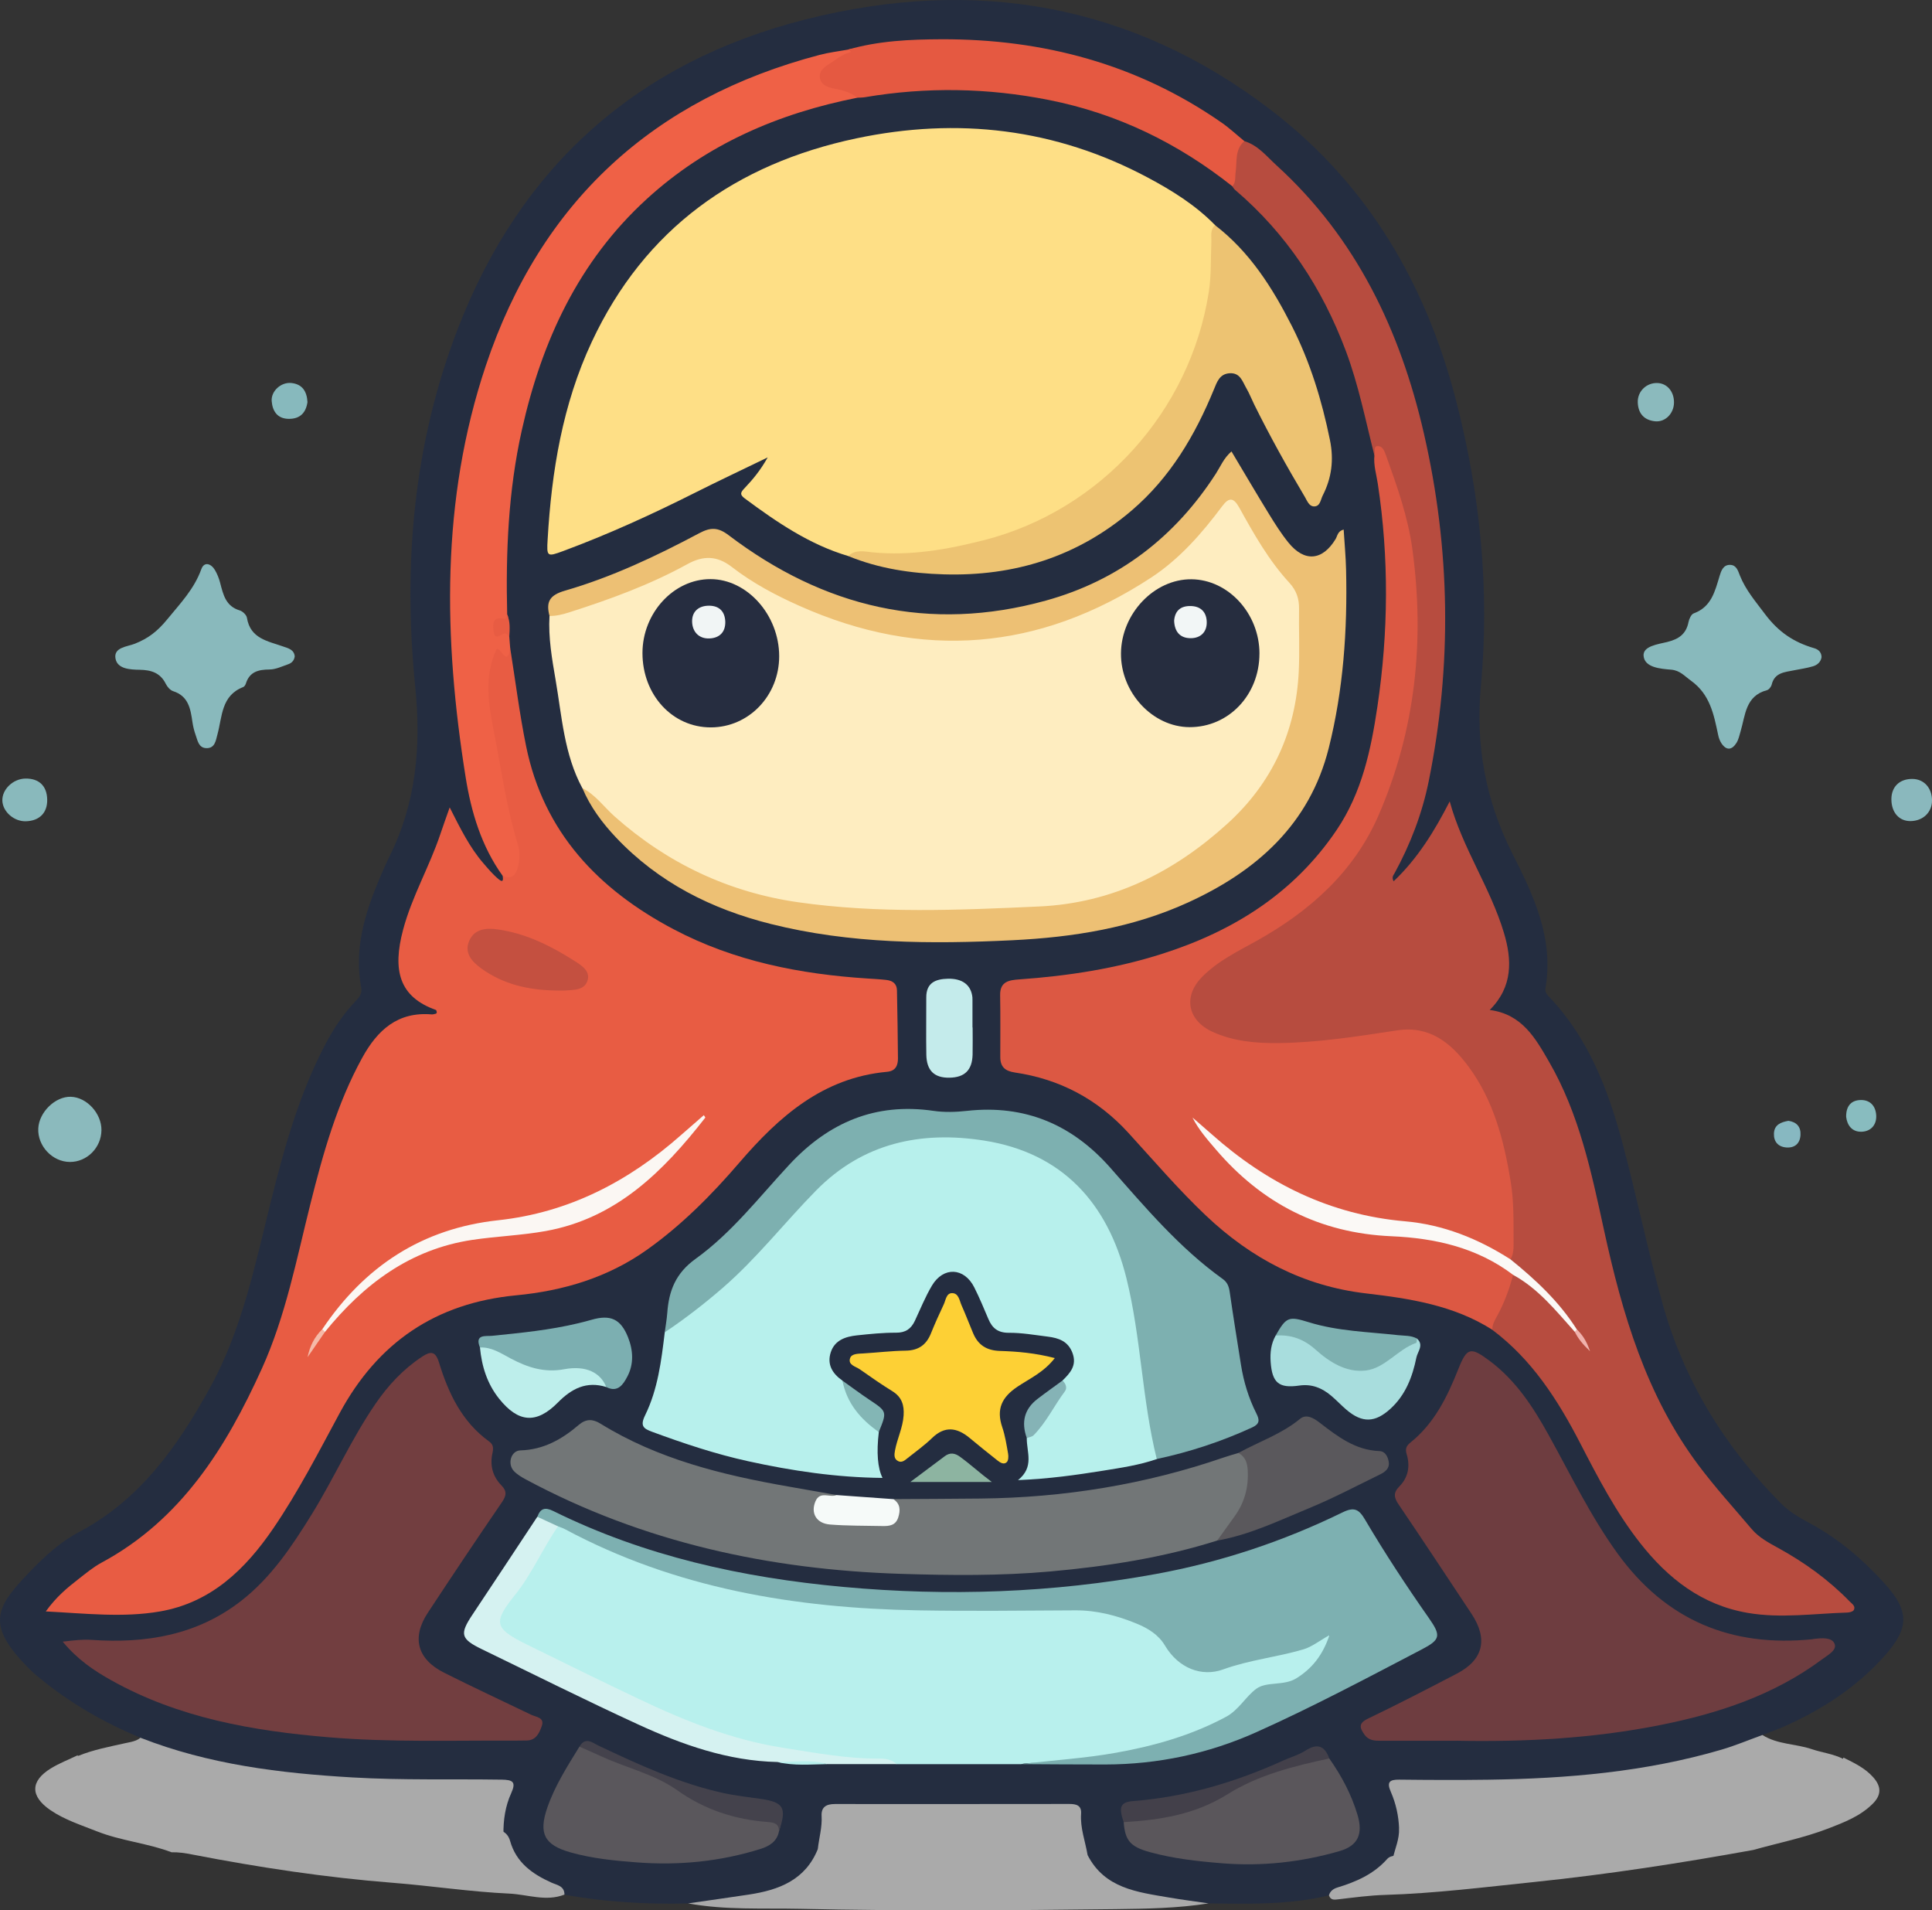 <?xml version="1.0" encoding="UTF-8"?>
<svg id="Layer_1" data-name="Layer 1" xmlns="http://www.w3.org/2000/svg" viewBox="0 0 638.9 631.61">
  <rect x="0" y="0" width="638.9" height="631.61" fill="#333333" stroke="none"/>
  <defs>
    <style>
      .cls-1 {
        fill: #a8dddd;
      }

      .cls-1, .cls-2, .cls-3, .cls-4, .cls-5, .cls-6, .cls-7, .cls-8, .cls-9, .cls-10, .cls-11, .cls-12, .cls-13, .cls-14, .cls-15, .cls-16, .cls-17, .cls-18, .cls-19, .cls-20, .cls-21, .cls-22, .cls-23, .cls-24, .cls-25, .cls-26, .cls-27, .cls-28, .cls-29, .cls-30, .cls-31, .cls-32, .cls-33, .cls-34, .cls-35, .cls-36, .cls-37, .cls-38, .cls-39, .cls-40, .cls-41, .cls-42, .cls-43, .cls-44, .cls-45, .cls-46, .cls-47, .cls-48, .cls-49, .cls-50 {
        stroke-width: 0px;
      }

      .cls-2 {
        fill: #43404a;
      }

      .cls-3 {
        fill: #5a585c;
      }

      .cls-4 {
        fill: #ef6146;
      }

      .cls-5 {
        fill: #44424c;
      }

      .cls-6 {
        fill: #f0b2ad;
      }

      .cls-7 {
        fill: #f5baa8;
      }

      .cls-8 {
        fill: #85b3b6;
      }

      .cls-9 {
        fill: #242d40;
      }

      .cls-10 {
        fill: #dc5843;
      }

      .cls-11 {
        fill: #89b9bc;
      }

      .cls-12 {
        fill: #87b9bd;
      }

      .cls-13 {
        fill: #b8f0ed;
      }

      .cls-14 {
        fill: #bdeeeb;
      }

      .cls-15 {
        fill: #edc074;
      }

      .cls-16 {
        fill: #5a565b;
      }

      .cls-17 {
        fill: #c45040;
      }

      .cls-18 {
        fill: #262d40;
      }

      .cls-19 {
        fill: #6e3d40;
      }

      .cls-20 {
        fill: #87b8c1;
      }

      .cls-21 {
        fill: #7eb1b1;
      }

      .cls-22 {
        fill: #b7f0ec;
      }

      .cls-23 {
        fill: #f1f5f5;
      }

      .cls-24 {
        fill: #b74c3f;
      }

      .cls-25 {
        fill: #8db4a1;
      }

      .cls-26 {
        fill: #88bcbf;
      }

      .cls-27 {
        fill: #f6faf9;
      }

      .cls-28 {
        fill: #5a575c;
      }

      .cls-29 {
        fill: #e55941;
      }

      .cls-30 {
        fill: #e85c43;
      }

      .cls-31 {
        fill: #8bbabd;
      }

      .cls-32 {
        fill: #7db0b0;
      }

      .cls-33 {
        fill: #7cafb1;
      }

      .cls-34 {
        fill: #d5f2f1;
      }

      .cls-35 {
        fill: #262d3f;
      }

      .cls-36 {
        fill: #feedc0;
      }

      .cls-37 {
        fill: #f2f6f6;
      }

      .cls-38 {
        fill: #88b9bc;
      }

      .cls-39 {
        fill: #c4ebeb;
      }

      .cls-40 {
        fill: #723e40;
      }

      .cls-41 {
        fill: #83b6b5;
      }

      .cls-42 {
        fill: #727677;
      }

      .cls-43 {
        fill: #fbf7f3;
      }

      .cls-44 {
        fill: #8ab8bd;
      }

      .cls-45 {
        fill: #7db0b1;
      }

      .cls-46 {
        fill: #aaa;
      }

      .cls-47 {
        fill: #edc372;
      }

      .cls-48 {
        fill: #fbf9f6;
      }

      .cls-49 {
        fill: #fdd035;
      }

      .cls-50 {
        fill: #fedf86;
      }
    </style>
  </defs>
  <path class="cls-9" d="m460.61,614.47c-4.67,8.17-12.91,10.17-21.14,12.17-13.12,3.2-26.48,2.84-39.83,2.67-6.4-.2-12.82.05-19.18-.9-6.14-.92-11.95-2.76-16.86-6.69-2.76-2.21-4.86-4.97-5.57-8.57-1.29-2.71-2.17-5.53-2.52-8.52-.66-5.61-1-5.95-6.86-5.98-12.61-.07-25.23-.02-37.84-.02-10.12,0-20.25-.07-30.37.03-5.71.06-6.31.61-6.73,6.14-.17,2.19-.75,4.23-1.4,6.28-4.88,14.61-17.09,16.85-30.08,17.88-4.91.39-9.81.31-14.72.36-13.72.35-27.37-.46-40.89-2.9-3.76-1.7-7.76-3.01-11.22-5.19-5.29-3.33-8.6-8.22-8.91-14.74-3.2-3.21-1.6-6.84-.87-10.36,1.05-5.07.84-5.47-4.36-5.51-10.5-.08-21,.27-31.49-.09-23.79-.8-47.5-2.54-70.52-9.18-4.64-1.34-10.02-1.73-12.78-6.81-12.07-5-23.28-11.43-33.38-19.76-.64-.53-1.32-1.02-1.92-1.59-16.34-15.66-12.98-21.41-1.32-33.53,4.88-5.07,10.07-9.86,16.27-13.13,20.23-10.69,32.68-28.45,43.31-47.68,10.58-19.15,14.88-40.5,20.11-61.48,4.47-17.94,9.42-35.72,18.11-52.21,2.65-5.03,5.77-9.74,9.69-13.88,1.27-1.35,2.51-2.6,2.11-4.75-2.39-12.68,1.13-24.39,5.99-35.87,1.04-2.45,2.07-4.91,3.26-7.29,8.94-17.86,10.6-36.52,8.61-56.32-4.06-40.38-.63-80.23,14.1-118.41,20.72-53.7,59.41-88.19,115.01-102.23,55.66-14.06,107.76-5.4,154.03,30.09,31.91,24.48,51.08,57.37,61.05,95.9,8.02,31.02,11.16,62.56,8.21,94.51-1.8,19.49,1.57,37.78,10.35,55.15,7.11,14.06,13.85,28.19,11.01,44.69-.19,1.08.33,1.91,1.05,2.66,13.23,13.8,19.77,31.02,24.54,48.99,4.61,17.35,8.25,34.96,13.03,52.25,7.06,25.56,20.5,47.54,39.19,66.33,2.74,2.76,6.04,4.73,9.41,6.53,9.53,5.09,17.59,11.94,24.81,19.89,8.4,9.25,8.39,14.83-.03,24.23-9.17,10.24-20.4,17.51-32.84,23.09-2.42,1.09-4.95,1.95-7.42,2.91-1.02,2.52-3.09,3.76-5.52,4.64-16.18,5.89-33.07,8.29-50.05,10.35-19.34,2.35-38.76,1.93-58.17,1.97-6.72.02-6.88.19-5.25,6.75.57,2.28.99,4.53.71,6.89-.22,3.83.31,7.95-3.92,10.24Z"/>
  <path class="cls-11" d="m97.46,217.03c-.18,1.38-1.03,2.2-2.17,2.59-2.03.7-4.11,1.72-6.18,1.73-3.68.03-6.57.75-7.8,4.64-.14.45-.49,1.02-.89,1.17-7.29,2.82-6.9,9.76-8.51,15.65-.55,1.99-.8,4.66-3.72,4.54-2.51-.1-2.84-2.51-3.49-4.33-.5-1.4-.86-2.88-1.07-4.35-.63-4.34-1.31-8.53-6.38-10.16-.98-.31-1.94-1.44-2.43-2.43-1.82-3.66-4.85-4.58-8.65-4.64-3.14-.05-7.34-.25-7.97-3.69-.69-3.77,3.87-3.92,6.38-4.92,4.43-1.76,7.46-4.07,10.74-8.08,4.33-5.29,8.87-9.97,11.26-16.58.94-2.6,3.23-1.87,4.52.33.75,1.28,1.31,2.71,1.69,4.15,1.02,3.89,1.83,7.79,6.5,9.17.97.29,2.22,1.49,2.37,2.43,1.12,6.91,6.88,7.69,11.97,9.49,1.65.58,3.65,1.01,3.84,3.3Z"/>
  <path class="cls-38" d="m602.39,217.19c-.22,1.64-1.38,2.66-2.83,3.1-2.05.62-4.2.9-6.31,1.33-3.05.63-6.4.73-7.36,4.72-.17.72-.92,1.68-1.57,1.85-7.15,1.9-7.12,8.29-8.73,13.66-.38,1.27-.65,2.65-1.34,3.75-1.51,2.42-3.34,2.64-5.01.11-.53-.81-.87-1.81-1.07-2.78-1.43-6.74-2.66-13.34-9-17.9-2.14-1.53-3.61-3.38-6.54-3.62-3.6-.3-8.69-.7-9.1-4.49-.36-3.31,4.77-3.91,7.8-4.66,3.8-.94,6.27-2.61,7.05-6.59.21-1.06.9-2.58,1.74-2.88,5.86-2.15,7.01-7.32,8.55-12.39.5-1.63,1.17-3.73,3.53-3.64,2.05.08,2.57,1.99,3.15,3.47,1.93,4.86,5.21,8.63,8.29,12.75,4.55,6.07,9.59,9.36,16.3,11.33,1.32.39,2.37,1.23,2.44,2.88Z"/>
  <path class="cls-31" d="m23.42,362.62c5.27.15,10.18,5.5,10.13,11.03-.05,5.79-4.78,10.55-10.45,10.52-5.78-.03-10.73-5.29-10.44-11.1.26-5.38,5.63-10.6,10.76-10.45Z"/>
  <path class="cls-11" d="m15.61,264.35c.09,4.36-2.54,7.04-7.03,7.18-3.89.12-7.6-3.07-7.8-6.7-.2-3.77,3.5-7.36,7.64-7.42,4.5-.06,7.1,2.45,7.19,6.94Z"/>
  <path class="cls-44" d="m638.9,264.71c0,3.85-2.98,6.7-7.05,6.76-3.82.06-6.38-2.84-6.38-7.23,0-4.11,2.69-6.73,6.91-6.71,3.86.02,6.53,2.96,6.53,7.18Z"/>
  <path class="cls-31" d="m553.58,133.14c-.05,3.55-2.87,6.49-6.25,6.15-3.62-.36-5.61-2.59-5.73-6.24-.13-3.71,2.96-6.61,6.63-6.41,3.15.17,5.4,2.9,5.35,6.49Z"/>
  <path class="cls-12" d="m101.68,132.92c-.49,3.51-2.43,5.62-6.24,5.56-3.74-.06-5.31-2.55-5.59-5.82-.29-3.33,3.09-6.4,6.52-6.03,3.56.38,5.11,2.71,5.31,6.29Z"/>
  <path class="cls-26" d="m610.51,369.24c-.05-3.83,1.93-5.53,4.92-5.55,3.07-.02,4.87,2.05,5.02,5.1.16,3.16-1.79,5.23-4.71,5.38-3.34.17-4.92-2.22-5.23-4.93Z"/>
  <path class="cls-20" d="m591.39,370.56c2.78.39,4.19,2.03,4.02,4.75-.18,2.76-1.89,4.26-4.64,4.07-2.72-.19-4.25-1.89-4.14-4.63.12-2.92,2.32-3.73,4.76-4.18Z"/>
  <path class="cls-50" d="m280.51,183.84c-12.83-3.8-23.64-11.21-34.23-19.05-1.87-1.38-1.22-2.16-.02-3.43,2.63-2.78,5.11-5.69,7.61-10.13-8.59,4.17-16.29,7.78-23.88,11.6-14.25,7.17-28.74,13.79-43.7,19.34-5.42,2.01-5.53,1.88-5.19-3.83,1.31-22.56,4.94-44.65,14.59-65.3,17.51-37.48,47.79-58.9,87.48-67.29,33.45-7.06,65.85-3.32,96.34,12.93,8.07,4.3,15.84,9.13,22.3,15.74,3.03,17.92-1.11,34.74-8.75,50.7-13.7,28.66-36.58,46.55-66.86,55.46-9.96,2.93-20.15,4.1-30.41,4.69-5.1.29-10.09-1.86-15.27-1.46Z"/>
  <path class="cls-30" d="m168.72,214.28c1.73,10.82,3.08,21.73,5.27,32.46,5.8,28.47,23.92,47.36,48.72,60.47,20.07,10.6,41.91,14.89,64.39,16.32,1.99.13,3.99.23,5.98.46,2.01.23,3.5,1.16,3.54,3.44.13,7.49.29,14.98.33,22.46.01,2.32-.74,4.21-3.6,4.47-21.23,1.95-35.71,14.75-48.84,30.02-9.12,10.61-18.96,20.55-30.45,28.74-13.02,9.28-27.82,13.66-43.37,15.14-26.61,2.54-45.75,15.6-58.36,38.93-6.96,12.89-13.66,25.96-21.93,38.09-9.26,13.58-20.64,24.62-37.62,27.52-12.17,2.08-24.4.65-37.64-.03,3.5-4.84,7.05-7.78,10.69-10.6,2.5-1.94,4.96-4.02,7.72-5.51,26.38-14.2,41.2-38.06,53.03-64.13,7.86-17.34,11.46-36.1,16.07-54.49,4.17-16.63,8.78-33.12,17.13-48.31,5.05-9.18,11.72-15.28,22.95-14.35.48.04.98-.13,1.46-.25.11-.03.17-.23.27-.37-.09-.28-.11-.78-.29-.84-12.22-4.33-14.43-13.17-10.87-26.53,2.92-10.98,8.72-20.88,12.32-31.61.88-2.64,1.84-5.26,3.09-8.83,3.53,6.98,6.59,13.18,11.12,18.43,1.63,1.89,3.25,3.84,5.17,5.39,1.58,1.27,1.36-.24,1.24-1.22,3.64-3.39,3.6-7.45,2.39-11.88-3.95-14.41-6.39-29.13-8.67-43.87-.77-4.95-.76-9.91.57-14.82,1.6-5.9,2.52-6.49,8.19-4.73Z"/>
  <path class="cls-36" d="m192.57,260.56c-6.02-11.15-6.75-23.62-8.83-35.73-1.2-6.98-2.44-14.01-2.03-21.17,1.33-1.93,3.44-2.49,5.51-3.16,13.47-4.36,26.78-9.17,39.26-15.92,6.01-3.25,11.41-2.75,16.77,1.16,10.99,8,23.06,13.98,35.96,18.09,28.08,8.96,55.6,7.52,82.6-4.75,15.33-6.97,28.28-16.67,38.29-30.25.99-1.34,2.13-2.57,3.48-3.56,3.09-2.28,5.61-2.11,7.63,1.17,5.74,9.36,11.43,18.74,18.42,27.25,1.16,1.42,1.81,3.26,1.84,5.11.18,13.12,1.11,26.29-2.25,39.22-4.04,15.5-12.77,27.86-24.73,38.35-13.04,11.43-27.95,19.1-44.62,23.44-7.75,2.02-15.78,2.5-23.72,2.66-17.14.35-34.3.44-51.45.03-28.34-.69-54.37-8.59-77.11-26.04-5.86-4.5-10.48-10.16-15.02-15.9Z"/>
  <path class="cls-24" d="m454.51,150.59c-2.93-11.58-5.23-23.3-9.45-34.56-7.82-20.83-19.66-38.8-36.65-53.27-.37-.31-.61-.78-.91-1.17-1.18-3.38-1.07-6.8-.41-10.26.48-2.51,1.72-4.26,4.4-4.67,4.51,1.35,7.34,5,10.59,7.96,26.38,24,40.97,54.61,48.81,88.76,8.76,38.16,9.36,76.56,1.57,114.95-2.15,10.6-6.04,20.77-11.27,30.34-.37.67-1.06,1.33-.33,2.71,7.98-7.57,13.53-16.63,18.55-26.42,4.2,15.43,13.45,28.48,17.93,43.46,2.66,8.89,3.02,17.81-4.7,25.5,10.71,1.37,15.15,9.4,19.59,17.07,10.01,17.27,14.04,36.59,18.22,55.78,6.04,27.68,13.94,54.6,31.24,77.68,5.49,7.32,11.67,14.11,17.59,21.1,2.42,2.85,5.7,4.56,8.91,6.33,8.66,4.77,16.6,10.51,23.5,17.61.75.78,2.08,1.55,1.32,2.86-.3.52-1.43.77-2.19.8-10.96.32-21.92,2-32.9.1-15.18-2.62-26.34-11.37-35.57-23.13-7.97-10.15-13.89-21.55-19.77-32.93-7.41-14.34-15.96-27.68-29.1-37.53-.62-.79-1.37-1.74-.97-2.66,2.39-5.45,3.22-11.65,7.63-16.15,4.43.17,6.9,3.6,9.78,6.15,4.24,3.73,7.46,8.42,11.06,12.74.18.26.34.52.5.8-.17-.35-.39-.67-.6-1-5.57-6.84-11.06-13.72-18.48-18.76-1.71-1.16-3.67-2.46-3.87-4.96.4-16.25-.96-32.24-6.93-47.56-2.87-7.37-6.81-14.04-12.49-19.64-5-4.93-10.82-6.57-17.79-5.62-15.46,2.12-30.89,4.8-46.62,3.59-5.05-.39-9.88-1.41-14.45-3.56-9.78-4.61-11.45-14.22-3.85-21.9,5.12-5.18,11.55-8.46,17.84-11.81,25.23-13.46,40.56-34.36,47.08-61.94,6.65-28.13,7.99-56.23-.89-84.21-1.11-3.49-2.53-6.87-3.67-10.35-.38-1.17-.81-2.21-2.28-2.23Z"/>
  <path class="cls-10" d="m500.37,421.49c-1.23,4.74-2.95,9.31-5.28,13.61-.79,1.46-1.64,2.83-1.59,4.55-12.76-8.11-27.24-10.33-41.82-12.03-20.66-2.42-37.97-11.6-52.9-25.74-9.08-8.6-17.2-18.11-25.62-27.32-10.2-11.16-22.7-17.78-37.56-19.97-3.24-.48-4.81-1.88-4.81-5.1,0-6.83.07-13.66-.05-20.48-.08-4.55,3.02-4.96,6.32-5.2,16.15-1.14,32.06-3.58,47.52-8.54,23.49-7.53,43.4-20.06,57.45-40.87,8.34-12.36,11.35-26.46,13.48-40.86,3.64-24.53,3.85-49.07.12-73.61-.47-3.1-1.45-6.15-1.12-9.35.32-1.06-.34-2.96.87-3.08,1.94-.2,2.53,1.87,3.06,3.35,3.6,10.02,7.17,20.05,8.62,30.68,4.13,30.31,1.04,59.8-11.14,87.94-8.11,18.73-22.66,31.69-40.26,41.54-6.36,3.56-13.03,6.72-18.24,12.09-6.26,6.45-4.64,14.32,3.61,18.07,6.86,3.11,14.14,3.75,21.43,3.69,13.3-.11,26.44-2.2,39.57-4.2,10.67-1.62,17.73,4.06,23.57,11.94,8.37,11.3,11.74,24.44,13.97,38.03,1.09,6.62.93,13.25.96,19.9,0,2,.08,4.01-1.03,5.82-1.26.99-2.49.61-3.7-.1-11.73-6.86-24.62-10.02-37.95-11.47-20.17-2.2-42.25-12.16-59.95-31.01,10.31,10.28,19.69,19.69,31.99,25.57,9.19,4.39,18.81,6.4,28.87,7.13,13.71.99,27.15,3.13,38.91,11.06,1.43.96,3.59,1.42,2.69,3.96Z"/>
  <path class="cls-13" d="m337.53,583.27c-13.67,0-27.33,0-41,0-5.85-1.72-11.89-.72-17.83-1.22-18.27-1.53-35.9-4.81-53.11-11.78-17.93-7.26-34.63-16.91-52.29-24.6-.61-.27-1.19-.6-1.77-.93-9.19-5.18-10.1-9.4-3.65-17.88,3.63-4.77,7.12-9.61,9.69-15.06,1.6-3.39,3.9-6.16,7.2-8.03,1.78-.45,3.23.43,4.73,1.15,25.52,12.38,52.37,20.3,80.59,23.16,11.39,1.15,22.78,2.49,34.3,2.32,17.48-.25,34.98-.4,52.45.05,12.47.32,23.86,3.6,32,14.39,4.65,6.16,14.02,7.15,21.39,3.07,1.91-1.06,3.71-2.39,5.94-2.39,6.78-.02,13.22-1.16,19.08-4.85,1.27-.8,2.96-1.2,4.24-.11,1.5,1.27,1.11,3.11.43,4.63-3.58,8.05-9.69,13.04-18.49,14.19-3.01.39-5.15,1.39-7.2,3.71-7.02,7.95-16.86,11.01-26.44,14.31-13.21,4.55-27.05,4.88-40.82,5.56-3.15.15-6.31-.4-9.44.33Z"/>
  <path class="cls-22" d="m351.37,456.43c2.55-2.5,4.81-4.99,3.3-9.09-1.45-3.92-4.59-4.97-8.17-5.42-4.29-.53-8.59-1.3-12.88-1.27-3.62.02-5.5-1.54-6.78-4.58-1.48-3.51-2.95-7.04-4.66-10.44-3.32-6.6-10.22-6.93-14-.57-2.19,3.69-3.81,7.73-5.64,11.63-1.25,2.65-3.07,3.95-6.22,3.93-4.31-.02-8.63.42-12.93.88-3.76.4-7.34,1.56-8.66,5.59-1.32,4.04.56,7.07,3.86,9.37,2.18,4.36,6.04,7.45,8.67,11.48,1.17,1.81,2.71,3.38,3.36,5.51q-1.21,10.22,1.22,15.18c-15.14-.14-29.84-2.31-44.4-5.51-10.84-2.38-21.36-5.89-31.77-9.73-2.81-1.04-4.1-1.87-2.34-5.46,4.21-8.57,5.38-18.04,6.5-27.44,1.25-2.61,3.18-4.58,5.5-6.3,13.29-9.86,24.67-21.68,35.49-34.14,10.53-12.13,22.53-22.32,39.18-24.84,36.82-5.58,64.68,10.08,74.62,46.55,2.82,10.34,3.19,21,4.87,31.49,1.1,6.89,2.08,13.79,3.57,20.62.61,2.81,1.95,5.84-.52,8.53-5.8,2.01-11.87,2.89-17.88,3.86-8.8,1.41-17.64,2.66-28.01,3.1,5.48-4.38,2.83-9.29,2.9-13.9,2.91-5.14,6.48-9.86,9.8-14.73.93-1.36,2.19-2.46,2.02-4.3Z"/>
  <path class="cls-19" d="m481.59,575.54c-8.33,0-16.65-.01-24.98,0-2.05,0-4.01-.09-5.35-1.98-1.55-2.19-2.22-3.75,1.11-5.34,9.9-4.74,19.65-9.8,29.39-14.87,8.77-4.56,10.41-11.44,4.85-19.81-8-12.05-15.96-24.14-24.08-36.11-1.56-2.29-1.86-3.87.24-5.99,2.92-2.95,3.61-6.7,2.41-10.65-.53-1.73-.13-2.76,1.23-3.85,7.97-6.37,12.23-15.2,15.88-24.38,2.84-7.13,4.07-7.31,10.34-2.62,8.64,6.47,14.3,15.14,19.42,24.37,7.34,13.22,13.88,26.87,22.8,39.22,16.04,22.19,37.67,31.16,64.56,28.43.16-.02.32-.09.49-.11,2.5-.28,5.84-.59,6.76,1.57.92,2.17-2.23,3.78-3.97,5.09-15.97,11.92-34.41,17.99-53.63,21.82-22.25,4.44-44.81,5.64-67.47,5.19Z"/>
  <path class="cls-40" d="m20.73,542.77c3.93-.47,6.65-.79,9.52-.59,17.93,1.25,34.92-1.53,49.54-12.93,9.87-7.7,16.71-17.93,23.22-28.45,7.45-12.03,13.18-25.05,21.21-36.74,4.2-6.11,9.14-11.4,15.35-15.5,2.86-1.89,4.44-1.89,5.62,1.96,3.11,10.16,7.59,19.6,16.57,26.07,1.51,1.09,1.41,2.36,1.07,3.95-.86,4.02.12,7.64,3,10.58,1.9,1.94,1.62,3.41.12,5.6-8.28,12.08-16.41,24.26-24.47,36.49-5.41,8.22-3.52,15.34,5.35,19.81,9.52,4.79,19.19,9.27,28.79,13.9,1.66.8,4.55.88,3.54,3.75-.79,2.24-1.88,4.79-5.07,4.78-1.33,0-2.67.04-4,.04-20.48-.1-40.97.61-61.41-1.11-25.02-2.1-49.51-6.34-71.83-18.81-5.79-3.23-11.23-6.9-16.12-12.81Z"/>
  <path class="cls-15" d="m192.57,260.56c4.37,2.21,7.17,6.26,10.72,9.41,17.45,15.5,37.77,25.06,60.64,28.33,26.44,3.78,53.1,2.62,79.72,1.4,24.3-1.11,44.58-11.34,62.18-27.31,14.84-13.46,22.76-30.51,23.67-50.6.31-6.81-.02-13.66.09-20.48.05-3.34-.86-6.07-3.18-8.6-6.82-7.4-11.75-16.13-16.58-24.86-1.93-3.48-3.45-3.43-5.64-.51-6.71,8.98-14.09,17.44-23.48,23.6-36.98,24.23-75.81,27.43-116.28,9.4-7.93-3.53-15.57-7.58-22.45-12.91-4.77-3.69-9.33-3.86-14.67-.91-12.43,6.85-25.74,11.69-39.24,15.99-2.08.66-4.16,1.17-6.35,1.14-1.19-4.56-.11-6.85,5.1-8.36,15.53-4.49,30.15-11.41,44.4-18.99,3.71-1.98,6.17-2.06,9.75.66,31.46,23.86,66.38,32.25,104.88,21.61,24.07-6.65,42.76-21.02,56.29-42.06,1.5-2.34,2.54-5.03,5.1-7.26,4.19,7.01,8.21,13.87,12.37,20.64,2,3.26,4.06,6.52,6.45,9.48,5.31,6.57,11.26,6.03,15.61-1.14.63-1.04.65-2.62,2.67-3.15.28,4.53.7,8.93.8,13.33.47,19.89-.89,39.68-5.75,58.99-6.31,25.09-23.79,40.58-46.4,50.93-18.42,8.43-38.12,11.56-58.19,12.53-26.84,1.3-53.61,1.22-79.92-5.38-19.6-4.92-37.08-13.7-51.13-28.55-4.59-4.85-8.56-10.17-11.17-16.4Z"/>
  <path class="cls-42" d="m295.43,495.64c9.63-.06,19.25-.09,28.88-.19,27.54-.29,54.4-4.63,80.47-13.61,1.56-.54,3.16-.97,4.75-1.45,4.16-.11,4.88,2.81,5.03,5.97.49,9.99-3.36,17.76-12.03,22.98-17.98,5.68-36.46,8.54-55.21,10.22-16.46,1.47-32.94,1.31-49.37.79-43.54-1.38-85.28-10.41-123.99-31.18-1.45-.78-2.95-1.66-4.05-2.84-2.21-2.39-.91-6.71,2.18-6.8,7.63-.21,13.72-3.66,19.25-8.39,2.44-2.08,4.63-2.06,7.23-.45,19.04,11.76,40.28,16.96,61.99,20.76,5.37.94,10.75,1.89,16.12,2.84-.2.67-.63,1.16-1.21,1.51-1.47.91-3.9,1.17-3.28,3.67.65,2.63,3.12,2.69,5.26,2.83,3.31.21,6.64.1,9.96.09q7.18-.03,8.05-6.74Z"/>
  <path class="cls-45" d="m337.53,583.27c10.52-1.31,21.12-1.9,31.58-3.78,12.67-2.27,24.9-5.74,36.31-11.86,4.26-2.29,6.53-6.72,10.05-9.3,3.38-2.48,9.06-.87,13.2-3.43,5.14-3.18,8.71-7.56,10.97-14.28-3.33,1.86-5.79,3.86-8.6,4.69-8.73,2.6-17.79,3.46-26.55,6.64-7.12,2.58-14.79-.39-19.26-7.91-2.13-3.58-5.6-5.7-9.32-7.22-6.49-2.66-13.19-4.44-20.31-4.4-17.31.08-34.62.31-51.92,0-40.81-.72-80.34-7.26-116.85-26.84-.73-.39-1.53-.63-2.29-.94-3.46,1.51-5.57.1-6.84-3.15.99-2.76,2.49-3.28,5.27-1.91,30.23,14.94,62.48,22.03,95.87,25.09,34.69,3.18,69.15,1.99,103.4-4.27,21.52-3.93,42.14-10.8,61.79-20.4,3.8-1.85,5.37-1,7.35,2.37,6.59,11.17,13.72,22.01,21.17,32.64,4.05,5.78,3.79,7.1-2.31,10.29-18.12,9.47-36.18,19.07-54.84,27.43-15.84,7.09-32.51,10.62-49.89,10.65-9.32.02-18.64-.08-27.96-.12Z"/>
  <path class="cls-4" d="m168.72,214.28c-1.04,6.57-3.1-.44-4.52.31-4.2,9.01-2.67,18.24-.88,27.31,2.47,12.5,4.18,25.17,7.95,37.4.73,2.37.6,4.96,0,7.4-.64,2.64-2.08,4.16-5.04,2.87-7.05-9.76-10.43-21.21-12.25-32.64-7.31-45.76-8.25-91.51,6.7-136.11,18.11-54.01,55.24-88.19,110.39-102.68,3.03-.8,6.17-1.16,9.26-1.72,1.91-.55,3.45-.48,1.72,1.91-1.15,1.6-3.32,2.1-4.87,3.31-1.24.97-3.28,1.59-3.03,3.54.25,2,2.34,1.97,3.84,2.53,2.35.89,5.35,1.08,5.53,4.6-26.1,5.16-49.82,15.36-69.63,33.47-22.59,20.64-34.74,47.01-41.32,76.41-4.5,20.13-5.34,40.49-4.85,60.99.13.3.34.65.26.92q-1.1,3.63.44,6.37c.1,1.27.19,2.53.29,3.8Z"/>
  <path class="cls-32" d="m382.54,482.4c-4.91-19.69-5.17-40.18-10.05-59.83-6.16-24.77-21.14-41.42-47.1-45.48-20.81-3.25-40.01.74-55.54,16.54-10.48,10.66-19.67,22.53-31.07,32.36-6.06,5.22-12.33,10.07-18.95,14.51.28-2.13.67-4.26.83-6.4.53-7.34,2.76-13.15,9.38-17.91,11.93-8.57,20.97-20.36,30.93-31.07,13.03-14.02,28.53-20.66,47.79-17.84,3.58.52,7.34.4,10.96,0,19.22-2.13,34.86,4.51,47.5,18.86,11.55,13.1,22.83,26.48,37.17,36.75,1.45,1.04,2,2.42,2.26,4.21,1.15,8.05,2.46,16.08,3.73,24.12.89,5.61,2.53,11.01,5.08,16.07,1.1,2.17,1.17,3.48-1.35,4.64-10.14,4.66-20.66,8.12-31.56,10.45Z"/>
  <path class="cls-47" d="m280.51,183.84c2.4-2.31,5.44-1.47,8.09-1.22,12.58,1.21,24.71-.95,36.82-4.04,38.59-9.84,68.21-42.62,74.33-82.09.85-5.5.6-10.93.84-16.4.08-1.94-.5-4.05,1.21-5.65,11.5,8.83,19.03,20.75,25.44,33.4,6.03,11.9,9.91,24.57,12.57,37.67,1.33,6.53.57,12.53-2.41,18.34-.7,1.37-.8,3.64-2.91,3.58-1.61-.05-2.22-1.85-2.96-3.1-5.94-10-11.6-20.15-16.76-30.58-.88-1.78-1.6-3.66-2.6-5.38-1.29-2.21-2-5.16-5.5-4.97-3.35.19-4.22,2.88-5.22,5.31-6.26,15.25-14.45,29.15-27.18,40.04-17.94,15.34-38.84,21.83-62.19,21.14-10.84-.32-21.46-1.9-31.58-6.05Z"/>
  <path class="cls-29" d="m283.53,32.32c-2.38-1.97-5.24-2.55-8.19-3.14-1.91-.38-3.99-1.31-4.23-3.61-.21-1.98,1.25-3.26,2.87-4.27,2.36-1.46,4.45-3.42,7.29-4.03.02,0,.03-.38-.05-.43-.27-.17-.58-.28-.88-.41,10.14-2.95,20.62-3.41,31.02-3.45,33.52-.1,64.69,8.18,92.5,27.48,2.69,1.86,5.1,4.12,7.64,6.2-3.24,2.8-2.36,6.77-2.89,10.32-.24,1.58.18,3.28-1.09,4.6-17.97-14.26-38.05-24.04-60.63-28.52-20.24-4.02-40.53-4.37-60.88-.92-.81.14-1.64.11-2.47.17Z"/>
  <path class="cls-28" d="m257.61,605.45c-.64,3.43-3.25,4.96-6.15,5.86-13.26,4.15-26.84,5.49-40.7,4.45-7.45-.56-14.84-1.28-22.06-3.31-8.65-2.43-10.67-6.21-7.72-14.77,2.51-7.27,6.64-13.71,10.64-20.21,1.5-.71,2.85-.34,4.28.35,12.24,5.95,25.3,10.09,37.11,17.05,6.25,3.68,13.5,4.53,20.6,5.53,2.88.41,5.43,1.15,3.99,5.03Z"/>
  <path class="cls-16" d="m439.59,581.4c4.04,5.73,7.31,11.86,9.32,18.6,1.88,6.29.25,10.23-5.95,12.02-12.65,3.65-25.65,5.09-38.82,4.02-8.08-.65-16.15-1.54-24-3.71-6.35-1.76-8.1-3.84-8.54-9.88,2.22-2.93,5.71-2.59,8.68-2.88,8.08-.78,15.45-3.16,22.66-6.98,9.68-5.14,20.32-8.11,30.52-12.09,2.17-.85,4.25-.46,6.15.9Z"/>
  <path class="cls-49" d="m348.81,449.02c-3.62,4.68-8.3,6.75-12.32,9.44-5.2,3.47-7.09,7.43-5.05,13.41.96,2.81,1.41,5.8,1.93,8.74.16.9.12,2.24-.42,2.79-.97.98-2.22.15-3.1-.54-3.14-2.45-6.22-4.99-9.3-7.52-4.15-3.41-8.15-3.94-12.33.11-2.5,2.42-5.36,4.47-8.09,6.64-.89.71-1.89,1.62-3.12.99-1.48-.74-1.28-2.2-1.04-3.52.72-3.91,2.58-7.51,2.85-11.57.23-3.47-.62-6.1-3.71-8.02-3.67-2.27-7.22-4.74-10.74-7.22-1.38-.97-4.02-1.44-3.25-3.72.52-1.54,2.75-1.45,4.43-1.56,4.64-.28,9.28-.85,13.92-.91,4.23-.05,6.85-1.89,8.39-5.72,1.3-3.23,2.74-6.42,4.23-9.57.68-1.43.82-3.76,2.79-3.73,2.17.03,2.4,2.46,3.11,4.05,1.35,3.03,2.52,6.13,3.81,9.19,1.65,3.92,4.45,5.73,8.88,5.87,5.78.18,11.59.67,18.14,2.36Z"/>
  <g>
    <path class="cls-46" d="m186.62,626.41c-6.08,2.38-12.16-.06-18.17-.34-12.87-.59-25.67-2.56-38.52-3.57-22.31-1.75-44.37-5.1-66.31-9.35-2.3-.45-4.56-.81-6.89-.75-8.04-3.05-16.74-3.76-24.76-6.95-5.23-2.08-10.61-3.78-15.3-6.98-6.7-4.58-6.7-9.6.15-13.8,2.8-1.72,5.91-2.91,8.89-4.35,0,0,.05.27.05.27,3.5.28,6.05,2.53,7.59,5.15,6.06,10.35,16.04,11.84,26.54,12.5,18.34,1.16,36.67,2.56,55,3.89,7.27.53,14.57.65,21.85.96,9.78.41,19.47,1.58,29.2,2.27,1.48.61,2.33,1.83,2.74,3.28,2.01,7.16,7.33,10.94,13.7,13.8,1.78.8,4.31,1.09,4.28,3.97Z"/>
    <path class="cls-46" d="m579.67,611.66c-23.94,4.34-48,8.05-72.19,10.56-16.45,1.7-32.89,3.78-49.46,4.28-5.11.15-10.22.85-15.31,1.44-1.44.17-2.65.4-3.24-1.29.39-1.44,1.52-2.2,2.78-2.59,6.23-1.89,12.06-4.43,16.5-9.46.65-.73,1.69-1.01,2.71-1.09,7.3,1.92,14.56-.31,21.84-.32,18.61-.03,37.13-1.77,55.67-3.47,12.56-1.15,24.97-4.09,37.69-3.45,3.53.18,6.61-.9,8.95-3.59,2.54-2.92,6.05-4.69,8.66-7.49,3.3-3.67,6.98-7.01,10.1-10.86,1.31-1.61,3.1-2.42,5.11-2.81,0,0,.11-.44.11-.44,3.57,1.79,7.17,3.46,9.91,6.57,2.72,3.08,2.67,5.86-.22,8.73-4.14,4.12-9.44,6.13-14.71,8.17-8.08,3.12-16.59,4.78-24.9,7.12Z"/>
    <path class="cls-46" d="m462.67,604.51c-.16-4.2-1.07-8.27-2.73-12.08-1.41-3.21-.49-4.07,2.77-4.04,9.8.11,19.61.16,29.41.02,26.09-.36,51.97-2.55,77.15-9.93,4.6-1.35,9.04-3.22,13.55-4.85,4.99,3.17,10.98,2.86,16.36,4.69,3.4,1.15,7.05,1.54,10.31,3.19-4.19,4.76-8.14,9.75-12.96,13.93-7.23,4.38-15.21,5.14-23.43,5.23-13.61.14-27.12,1.97-40.63,3.36-10.56,1.08-21.15,1.82-31.72,2.34-10.42.51-20.84,1.89-31.32,1.24-2.69-.17-5.42-.05-6.75-3.09Z"/>
    <path class="cls-46" d="m46.48,574.55c22.54,8.83,46.12,11.72,70.1,13.11,16.46.96,32.9.48,49.34.73,3.63.06,4.85.71,3.13,4.48-1.95,4.26-2.63,8.9-2.56,13.61-5.45,2.15-10.95.21-16.23-.41-8.1-.95-16.24-.93-24.32-1.41-19.86-1.17-39.7-2.32-59.52-4.06-5.11-.45-10.25-.71-15.37-1.15-5.82-.5-10.99-2-14.85-6.87-3.29-4.15-6.96-8-10.47-11.99,5.05-2.08,10.4-3.07,15.69-4.26,1.76-.39,3.58-.6,5.04-1.81Z"/>
    <path class="cls-46" d="m227.52,629.31c6.7-.97,13.41-1.91,20.11-2.92,9.93-1.5,18.7-4.79,22.83-15.08,4.14-1.87,8.57-1.38,12.75-.86,9.77,1.22,19.54.66,29.3.75,13.27.13,26.53,0,39.8.06,2.64.01,5.38-.2,7.37,2.11,5.65,10.99,16.41,12.19,26.84,13.98,4.36.75,8.76,1.31,13.14,1.95-10.18,1.63-20.51,1.77-30.74,1.9-34.72.42-69.47.67-104.18-.1-12.37-.27-24.9.47-37.22-1.8Z"/>
    <path class="cls-46" d="m462.67,604.51c7.03,1.87,14.25,1.36,21.25.61,8.41-.9,16.85-.89,25.25-1.49,14.52-1.03,28.98-2.51,43.45-3.97,3.95-.4,7.98-.89,11.85-.92,10.82-.1,21.47-1.14,32.05-3.3-3.71,3.54-7.42,7.09-11.15,10.61-1.78,1.68-3.91,2.41-6.36,2.4-17.12-.13-33.91,3.34-50.89,4.8-4.62.4-9.28.93-13.86,1.01-11.78.22-23.5,1.74-35.31,1.26-3.94-.16-7.91.56-11.87.93-2.45.23-4.59-.47-6.49-1.97.73-3.31,2.23-6.47,2.06-9.97Z"/>
    <path class="cls-46" d="m359.67,613.38c-23.21.02-46.42.39-69.61-.18-6.47-.16-13.24.33-19.61-1.89.39-3.63,1.47-7.17,1.25-10.88-.18-3.05,1.61-3.98,4.42-3.98,25.82.03,51.65,0,77.47-.02,2.25,0,4.11.4,3.92,3.2-.33,4.76,1.4,9.17,2.16,13.75Z"/>
  </g>
  <path class="cls-34" d="m177.7,501.49c2.28,1.05,4.56,2.1,6.84,3.15-5.1,7.33-8.57,15.65-14.22,22.67-7.39,9.19-6.87,11.07,3.91,16.41,12.21,6.05,24.46,12.02,36.76,17.88,15.32,7.3,31.08,13.63,47.9,16.25,10.45,1.63,20.93,3.63,31.61,3.58,2.22-.01,4.33.21,6.04,1.83-7.66,0-15.31,0-22.97-.01-5.46-.94-11,.33-16.46-.69-16.4-.35-31.51-5.72-46.12-12.44-17.32-7.95-34.37-16.49-51.53-24.8-7.17-3.47-7.53-5.03-3.16-11.57,7.17-10.73,14.27-21.52,21.39-32.28Z"/>
  <path class="cls-3" d="m402.52,509.34c1.91-2.65,3.8-5.32,5.72-7.96,3.32-4.56,4.69-9.64,4.37-15.28-.14-2.51-.8-4.48-3.09-5.71,6.8-3.75,14.28-6.24,20.41-11.3,2.05-1.69,4.5-.25,6.4,1.22,5.95,4.59,11.84,9.16,19.87,9.45,1.88.07,2.75,1.84,3.04,3.53.38,2.19-1.18,3.37-2.87,4.19-7.77,3.78-15.42,7.85-23.4,11.13-9.95,4.09-19.71,8.85-30.45,10.74Z"/>
  <path class="cls-1" d="m468.59,442.57c2.37,2.13.2,4.29-.2,6.26-1.3,6.39-3.57,12.39-8.61,16.97-5.04,4.58-9.27,4.74-14.48.33-1.77-1.5-3.35-3.22-5.13-4.71-3.03-2.54-6.37-3.92-10.52-3.32-6.78.98-8.97-.95-9.46-7.85-.21-3.02.13-5.96,1.65-8.67,5.03-3.75,9.13-.75,13.09,1.99,3.69,2.55,7.14,5.39,11.54,6.73,3.58,1.09,6.84.93,9.81-1.58,3.6-3.04,7.75-5.02,12.31-6.15Z"/>
  <path class="cls-33" d="m158.71,445.51c-1.81-4.51,1.96-3.65,4-3.86,9.58-.97,19.15-1.9,28.54-4.16,1.45-.35,2.9-.71,4.33-1.13,6.29-1.82,9.69-.3,12.11,5.78,1.71,4.31,1.97,8.85-.25,13.02-1.34,2.53-3.12,5.39-6.95,3.43-3.86-3.35-8.5-4.78-13.36-3.82-6.81,1.34-12.81-.34-18.62-3.5-3.33-1.81-7.13-2.82-9.79-5.75Z"/>
  <path class="cls-14" d="m158.71,445.51c3.9-.18,6.98,1.95,10.2,3.65,5.54,2.93,11.08,4.77,17.66,3.54,7.24-1.35,12.03,1.14,13.92,5.88-6.52-2.02-11.43.49-15.99,5.11-7.1,7.19-13.09,6.7-19.45-1.25-3.94-4.93-5.75-10.72-6.33-16.93Z"/>
  <path class="cls-39" d="m321.64,339.71c0,2.99.06,5.98-.01,8.96-.13,5.13-2.61,7.57-7.67,7.64-4.98.08-7.53-2.33-7.63-7.58-.12-6.3.01-12.61-.02-18.92-.03-4.91,3.09-6.13,7.18-6.22,4.81-.1,7.65,2.08,8.08,6.15.03.33.02.66.02,1,0,2.99,0,5.97,0,8.96h.05Z"/>
  <path class="cls-21" d="m468.59,442.57c-.08.49-.04,1.34-.27,1.42-6.11,2.12-10.25,8.36-16.67,9.13-6.34.76-11.93-2.71-16.6-6.9-3.86-3.46-8.12-5.04-13.21-4.64,3.52-6.19,4.3-6.49,10.97-4.42,9.6,2.98,19.61,3.17,29.48,4.27,2.14.24,4.33.04,6.31,1.14Z"/>
  <path class="cls-2" d="m439.59,581.4c-11.7,2.47-23.51,5.47-33.56,11.77-10.83,6.79-22.34,8.55-34.44,9.28-1.75-5.08-1.07-6.64,3.16-6.98,17.39-1.37,33.83-6.23,49.65-13.42,2.41-1.1,5.06-1.81,7.26-3.23,3.94-2.56,6.4-1.67,7.94,2.59Z"/>
  <path class="cls-5" d="m257.61,605.45c0-2.44-1.5-2.88-3.6-3.04-10.96-.82-20.93-4.03-30.1-10.54-7.45-5.29-16.7-7.32-24.99-11.15-2.41-1.11-4.86-2.16-7.29-3.24,1.98-3.41,4.26-1.3,6.39-.29,13.24,6.27,26.54,12.37,40.96,15.58,4.23.94,8.51,1.38,12.78,2.01,7.5,1.1,8.43,3.03,5.85,10.66Z"/>
  <path class="cls-27" d="m295.43,495.64c2.33,1.57,2.38,3.71,1.59,6.12-.86,2.6-2.95,2.83-5.19,2.78-5.79-.13-11.59-.04-17.35-.5-4.57-.37-6.46-3.81-4.81-7.68,1.51-3.54,4.75-1.09,6.99-2.06,6.26.45,12.51.9,18.77,1.35Z"/>
  <path class="cls-25" d="m301.03,489.98c4.1-3.07,7.75-5.8,11.4-8.53,1.72-1.29,3.33-1.05,5,.16,3.56,2.59,6.81,5.59,10.56,8.37h-26.96Z"/>
  <path class="cls-8" d="m351.37,456.43c1.08,1.02,1.63,2.44.78,3.58-3.57,4.76-6.12,10.25-10.35,14.52-.53.53-1.49.63-2.24.93q-2.89-7.98,3.49-12.91c2.73-2.1,5.55-4.08,8.33-6.12Z"/>
  <path class="cls-41" d="m290.61,473.46c-6.03-4.23-10.58-9.51-12.02-16.99,2.96,2.11,5.88,4.29,8.9,6.31,5.86,3.91,5.89,3.87,3.12,10.68Z"/>
  <path class="cls-30" d="m168.43,210.48c-.51-.39-1.11-1.18-1.52-1.09-1.43.3-3.27,2.7-3.7-.82-.29-2.39-.27-4.85,3.48-3.98.78.18.85-.79,1.03-1.39,1.05,2.35.85,4.82.7,7.29Z"/>
  <path class="cls-13" d="m257.12,582.57c5.49.06,11.03-.97,16.46.69-5.5.07-11.02.63-16.46-.69Z"/>
  <path class="cls-43" d="m106.59,439.46c13.96-20.77,32.99-33.3,58.16-36.02,23.33-2.53,43.09-12.81,60.47-28.17,2.49-2.2,5-4.37,7.53-6.57.23.39.54.75.48.82-13.85,17.76-29.39,33.28-52.77,37.49-8,1.44-16.2,1.72-24.25,2.92-20.6,3.08-35.98,14.7-48.74,30.42-.86.26-1.34.15-.88-.89Z"/>
  <path class="cls-17" d="m183.66,327.48c-8.83-.14-17.17-2-24.46-7.26-3.12-2.25-5.82-5.16-4-9.23,1.73-3.88,5.52-4.26,9.42-3.7,9.45,1.34,17.75,5.54,25.62,10.57,2.15,1.38,5.32,3.37,3.9,6.75-1.16,2.76-4.34,2.65-6.98,2.86-1.16.09-2.33.02-3.5.02Z"/>
  <path class="cls-7" d="m106.59,439.46c.29.3.59.59.88.89-1.92,2.79-3.84,5.58-5.76,8.37.74-3.63,2.27-6.75,4.88-9.25Z"/>
  <path class="cls-35" d="m416.49,216.09c0,13.65-10.17,24.36-23.11,24.32-12.22-.04-22.8-11.43-22.68-24.41.12-13.13,11.01-24.58,23.29-24.48,12.21.1,22.5,11.33,22.51,24.58Z"/>
  <path class="cls-18" d="m257.67,216.96c0,13.04-10.04,23.51-22.59,23.53-12.72.03-22.64-10.76-22.62-24.62.02-13.22,10.35-24.43,22.5-24.4,12.15.03,22.7,11.88,22.71,25.48Z"/>
  <path class="cls-48" d="m500.37,421.49c-11.9-9.02-25.84-12.14-40.23-12.76-23.77-1.03-42.83-10.87-58.1-28.73-2.78-3.25-5.62-6.45-7.69-10.51,2.14,1.86,4.3,3.7,6.42,5.58,18.3,16.25,39.18,26.57,63.89,28.72,12.63,1.1,24.18,5.75,34.84,12.57,8.36,6.75,16.15,14.04,21.96,23.2.56.98.02.96-.7.76-6.2-6.92-12.02-14.26-20.39-18.82Z"/>
  <path class="cls-6" d="m520.76,440.31c.23-.25.47-.51.7-.76,1.83,1.76,3.2,3.78,4.35,7.2-2.54-2.43-4-4.28-5.05-6.44Z"/>
  <path class="cls-37" d="m388.28,205.19c.28-3.31,2.19-4.91,5.54-4.82,3.43.09,5.2,2.17,5.24,5.34.05,3.31-2.07,5.29-5.31,5.29-3.51,0-5.35-2.14-5.47-5.8Z"/>
  <path class="cls-23" d="m239.85,205.58c.06,3.51-2,5.33-5.14,5.5-3.53.19-5.71-2.13-5.83-5.45-.12-3.51,2.25-5.44,5.75-5.37,3.31.07,5.1,1.98,5.22,5.32Z"/>
</svg>